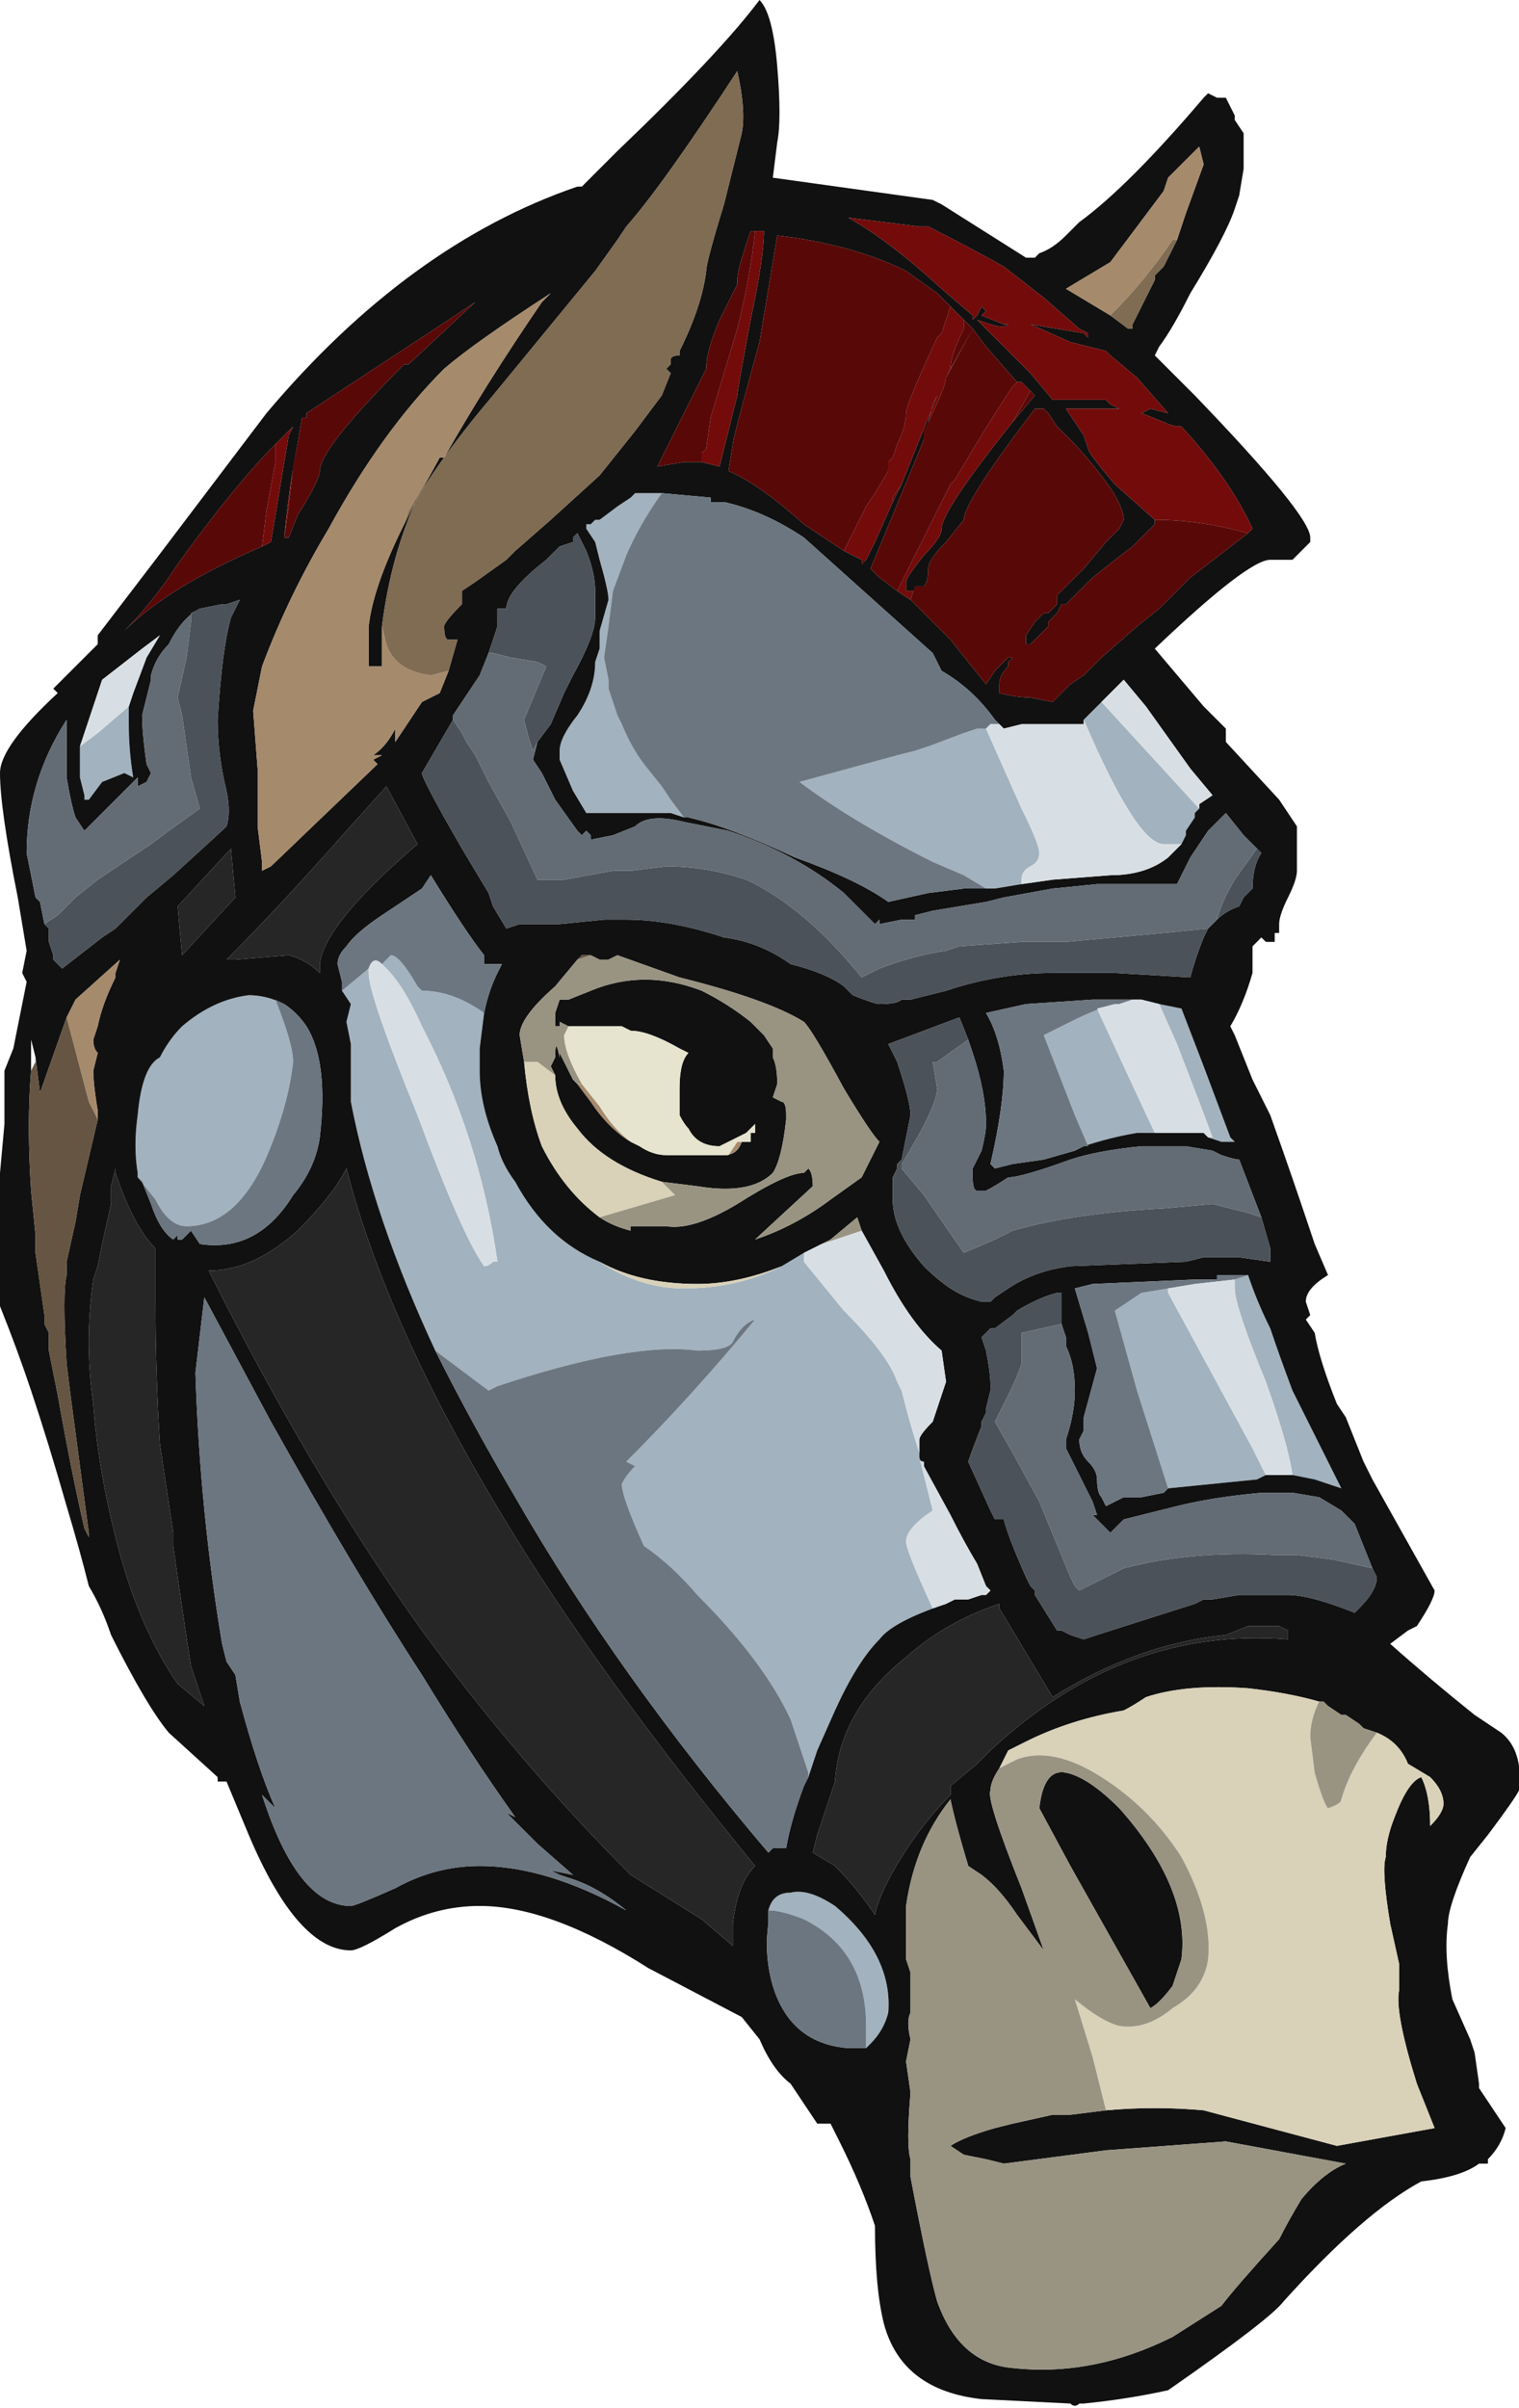 <?xml version="1.0" encoding="UTF-8" standalone="no"?>
<svg xmlns:ffdec="https://www.free-decompiler.com/flash" xmlns:xlink="http://www.w3.org/1999/xlink" ffdec:objectType="frame" height="189.7px" width="119.7px" xmlns="http://www.w3.org/2000/svg">
  <g transform="matrix(1.0, 0.0, 0.0, 1.0, 47.95, 186.55)">
    <use ffdec:characterId="211" height="27.1" transform="matrix(7.0, 0.0, 0.0, 7.0, -47.95, -186.55)" width="17.1" xlink:href="#shape0"/>
  </g>
  <defs>
    <g id="shape0" transform="matrix(1.0, 0.0, 0.0, 1.0, 6.85, 26.65)">
      <path d="M0.6 -21.1 Q0.35 -20.75 0.2 -20.4 L0.05 -20.0 0.0 -19.6 -0.05 -19.25 0.0 -19.0 0.0 -18.9 0.1 -18.6 0.15 -18.5 Q0.25 -18.25 0.4 -18.05 L0.6 -17.8 0.7 -17.65 0.85 -17.45 0.7 -17.5 -0.25 -17.5 -0.4 -17.75 -0.55 -18.1 -0.55 -18.2 Q-0.55 -18.35 -0.35 -18.6 -0.15 -18.9 -0.15 -19.2 L-0.1 -19.35 -0.1 -19.55 0.0 -19.9 Q0.0 -20.0 -0.1 -20.35 L-0.15 -20.55 -0.25 -20.7 -0.25 -20.75 -0.2 -20.75 -0.15 -20.8 -0.1 -20.8 0.1 -20.95 0.25 -21.05 0.3 -21.1 0.6 -21.1 M4.25 -16.65 L4.0 -16.8 3.65 -16.95 Q2.75 -17.4 2.15 -17.85 L3.25 -18.15 3.45 -18.2 3.6 -18.25 4.0 -18.4 4.15 -18.45 4.25 -18.45 4.65 -17.55 Q4.85 -17.15 4.85 -17.05 4.85 -16.95 4.75 -16.9 4.65 -16.85 4.65 -16.75 L4.65 -16.7 4.35 -16.65 4.25 -16.65 M6.45 -17.15 L6.25 -17.15 Q5.95 -17.15 5.35 -18.55 L5.55 -18.75 6.65 -17.55 6.6 -17.5 6.6 -17.45 6.5 -17.3 6.5 -17.25 6.45 -17.15 M6.2 -15.35 L6.45 -15.3 6.7 -14.65 7.0 -13.85 7.05 -13.8 6.9 -13.8 6.75 -13.85 6.7 -13.9 6.75 -13.85 6.8 -13.85 6.65 -14.25 6.4 -14.9 6.2 -15.35 M6.15 -13.9 L5.95 -13.9 Q5.65 -13.85 5.35 -13.75 L5.4 -13.75 5.25 -14.1 4.9 -15.0 5.2 -15.15 Q5.5 -15.3 5.7 -15.35 L5.5 -15.3 5.8 -14.65 6.15 -13.9 M7.7 -10.05 Q7.65 -10.4 7.4 -11.1 7.05 -11.95 7.05 -12.15 L7.05 -12.25 7.2 -12.3 Q7.3 -12.0 7.45 -11.7 7.55 -11.4 7.7 -11.0 L8.25 -9.9 7.95 -10.0 7.7 -10.05 M6.3 -12.15 L6.3 -12.1 7.25 -10.35 7.4 -10.05 7.3 -10.0 6.3 -9.9 5.95 -11.0 5.7 -11.9 6.0 -12.1 6.3 -12.15 M2.2 -12.55 L2.2 -12.45 2.65 -11.9 Q3.15 -11.4 3.25 -11.1 L3.3 -11.0 Q3.4 -10.6 3.5 -10.3 L3.5 -10.25 3.65 -9.65 Q3.35 -9.45 3.35 -9.3 3.35 -9.2 3.65 -8.55 L3.8 -8.6 Q3.2 -8.4 3.05 -8.2 2.8 -7.95 2.55 -7.4 L2.35 -6.95 2.25 -6.65 2.25 -6.7 2.05 -7.3 Q1.75 -7.95 1.0 -8.7 0.7 -9.05 0.4 -9.25 0.15 -9.8 0.15 -9.95 0.2 -10.05 0.3 -10.15 L0.2 -10.2 Q0.95 -10.95 1.65 -11.8 1.5 -11.75 1.4 -11.55 1.35 -11.45 1.0 -11.45 0.25 -11.55 -1.25 -11.05 L-1.35 -11.0 -1.95 -11.45 Q-2.65 -12.95 -2.9 -14.25 L-2.9 -14.9 -2.95 -15.15 -2.9 -15.35 -3.0 -15.5 -2.7 -15.75 -2.7 -15.7 Q-2.7 -15.45 -2.15 -14.1 -1.65 -12.75 -1.4 -12.4 -1.35 -12.4 -1.3 -12.45 L-1.25 -12.45 Q-1.45 -13.85 -2.1 -15.1 -2.3 -15.55 -2.5 -15.75 L-2.55 -15.8 -2.45 -15.9 Q-2.35 -15.9 -2.15 -15.55 L-2.1 -15.5 Q-1.75 -15.5 -1.4 -15.25 L-1.45 -14.85 -1.45 -14.6 Q-1.45 -14.2 -1.25 -13.75 -1.2 -13.55 -1.05 -13.35 -0.7 -12.7 -0.1 -12.45 0.35 -12.15 0.85 -12.15 1.45 -12.15 1.95 -12.4 L2.2 -12.55 M1.8 -5.15 Q1.85 -5.35 2.05 -5.35 2.25 -5.4 2.55 -5.2 3.2 -4.65 3.15 -4.0 3.1 -3.8 2.95 -3.65 L2.9 -3.6 2.9 -3.85 Q2.9 -4.7 2.2 -5.05 1.95 -5.15 1.8 -5.15 M-5.4 -18.7 L-5.4 -18.5 Q-5.4 -18.2 -5.35 -17.9 L-5.45 -17.95 -5.7 -17.85 -5.85 -17.65 -5.9 -17.65 -5.9 -17.7 -5.95 -17.9 -5.95 -18.25 -5.75 -18.4 -5.4 -18.7 M-5.3 -13.4 L-5.3 -13.45 Q-5.35 -13.75 -5.3 -14.1 -5.25 -14.65 -5.05 -14.75 -4.95 -14.95 -4.8 -15.1 -4.45 -15.4 -4.05 -15.45 -3.85 -15.45 -3.65 -15.35 L-3.75 -15.4 Q-3.55 -14.9 -3.55 -14.7 -3.6 -14.25 -3.8 -13.75 -4.15 -12.85 -4.75 -12.85 -4.95 -12.85 -5.1 -13.15 L-5.3 -13.4" fill="#a2b2bf" fill-rule="evenodd" stroke="none"/>
      <path d="M6.75 -25.6 L6.85 -25.55 6.95 -25.55 7.05 -25.35 7.05 -25.3 7.15 -25.15 7.15 -24.75 7.1 -24.45 7.05 -24.3 Q6.95 -24.0 6.55 -23.35 6.35 -22.95 6.2 -22.75 L6.15 -22.65 6.6 -22.2 Q7.9 -20.85 7.9 -20.6 L7.9 -20.55 7.7 -20.35 7.45 -20.35 Q7.2 -20.35 6.15 -19.35 L6.7 -18.7 6.95 -18.45 6.95 -18.3 7.55 -17.65 7.75 -17.35 7.75 -16.85 Q7.75 -16.75 7.65 -16.55 7.55 -16.35 7.55 -16.25 L7.55 -16.15 7.5 -16.15 7.5 -16.05 7.4 -16.05 7.35 -16.1 7.25 -16.0 7.25 -15.7 Q7.15 -15.35 7.0 -15.1 L7.05 -15.0 7.25 -14.5 7.45 -14.1 Q7.7 -13.4 7.95 -12.65 L8.1 -12.3 Q7.85 -12.15 7.85 -12.0 L7.9 -11.85 7.85 -11.8 7.95 -11.65 Q8.0 -11.35 8.2 -10.85 L8.3 -10.7 8.5 -10.2 8.6 -10.0 9.3 -8.75 Q9.3 -8.65 9.1 -8.35 L9.0 -8.3 8.8 -8.15 Q9.25 -7.75 9.75 -7.35 L10.05 -7.15 Q10.3 -6.95 10.25 -6.5 10.2 -6.4 9.9 -6.0 L9.7 -5.75 Q9.45 -5.2 9.45 -5.0 9.4 -4.65 9.5 -4.15 L9.7 -3.7 9.75 -3.55 9.8 -3.2 9.8 -3.15 10.1 -2.7 Q10.05 -2.5 9.9 -2.35 L9.9 -2.3 9.8 -2.3 Q9.6 -2.15 9.15 -2.1 8.5 -1.75 7.6 -0.75 7.45 -0.55 6.3 0.25 5.85 0.35 5.35 0.4 L5.3 0.4 Q5.25 0.45 5.2 0.4 L4.2 0.35 Q3.3 0.25 3.1 -0.5 3.0 -0.9 3.0 -1.6 2.85 -2.05 2.6 -2.55 L2.5 -2.75 2.35 -2.75 2.05 -3.2 Q1.85 -3.35 1.7 -3.7 L1.5 -3.95 0.45 -4.5 Q-0.65 -5.2 -1.45 -5.2 -1.95 -5.2 -2.4 -4.95 -2.8 -4.7 -2.9 -4.7 -3.5 -4.7 -4.05 -6.0 L-4.3 -6.6 -4.4 -6.6 -4.4 -6.65 -4.95 -7.15 Q-5.2 -7.45 -5.6 -8.25 -5.7 -8.55 -5.85 -8.8 -5.95 -9.2 -6.1 -9.7 -6.3 -10.4 -6.5 -11.0 -6.65 -11.45 -6.85 -11.95 -6.9 -12.65 -6.85 -13.45 L-6.8 -14.0 -6.8 -14.6 -6.7 -14.85 -6.55 -15.6 -6.6 -15.7 -6.55 -15.95 -6.65 -16.55 Q-6.85 -17.55 -6.85 -17.95 -6.85 -18.25 -6.2 -18.85 L-6.25 -18.9 -5.75 -19.4 -5.75 -19.5 -5.1 -20.35 -3.85 -22.0 Q-2.25 -23.9 -0.35 -24.55 L-0.3 -24.55 0.1 -24.95 Q1.25 -26.05 1.7 -26.65 1.85 -26.5 1.9 -25.9 1.95 -25.3 1.9 -25.05 L1.85 -24.65 3.65 -24.4 3.75 -24.35 4.7 -23.75 4.8 -23.75 4.85 -23.8 Q5.0 -23.85 5.15 -24.0 L5.3 -24.15 Q5.85 -24.55 6.7 -25.55 L6.75 -25.6 M6.4 -23.95 L6.5 -24.25 6.7 -24.8 6.65 -25.0 6.3 -24.65 6.25 -24.5 5.65 -23.7 5.15 -23.4 5.65 -23.1 5.85 -22.95 5.9 -22.95 5.9 -23.0 6.15 -23.5 6.15 -23.55 6.25 -23.65 6.4 -23.95 M7.2 -20.65 L7.25 -20.7 Q7.0 -21.25 6.45 -21.85 6.35 -21.85 6.25 -21.9 L6.0 -22.0 6.1 -22.05 6.3 -22.0 5.95 -22.4 5.65 -22.65 5.6 -22.7 5.2 -22.8 4.75 -23.0 5.35 -22.9 5.4 -22.85 5.4 -22.9 5.3 -22.95 4.9 -23.3 4.45 -23.65 Q4.0 -23.9 3.6 -24.1 L3.5 -24.1 2.7 -24.2 Q3.15 -23.95 3.75 -23.4 L4.1 -23.1 4.1 -23.05 4.15 -23.1 4.2 -23.2 4.25 -23.15 4.2 -23.1 4.45 -23.0 4.5 -23.0 Q4.45 -22.95 4.3 -23.0 L4.15 -23.05 4.75 -22.45 5.0 -22.15 5.6 -22.15 5.65 -22.1 5.75 -22.05 5.15 -22.05 5.35 -21.75 5.4 -21.6 Q5.4 -21.55 5.7 -21.2 L6.15 -20.8 6.15 -20.75 5.9 -20.5 Q5.7 -20.35 5.45 -20.15 L5.15 -19.85 5.1 -19.85 5.05 -19.75 4.95 -19.65 4.95 -19.6 4.75 -19.4 4.7 -19.4 Q4.7 -19.35 4.7 -19.5 L4.8 -19.65 4.9 -19.75 4.95 -19.75 5.05 -19.85 5.05 -19.95 5.35 -20.25 5.6 -20.55 5.75 -20.7 5.8 -20.8 Q5.8 -21.05 5.25 -21.65 L5.05 -21.85 4.95 -22.0 4.9 -22.05 4.8 -22.05 Q4.0 -21.0 4.0 -20.8 L3.8 -20.55 Q3.6 -20.35 3.6 -20.25 3.6 -20.1 3.55 -20.05 L3.45 -20.05 3.45 -20.0 3.35 -20.0 3.35 -20.1 Q3.35 -20.15 3.55 -20.4 3.75 -20.6 3.75 -20.7 3.75 -20.9 4.55 -21.9 L4.8 -22.2 4.75 -22.25 4.65 -22.35 4.6 -22.35 4.25 -22.75 4.1 -22.95 3.8 -22.4 3.65 -22.1 3.55 -21.7 2.95 -20.25 3.05 -20.15 3.25 -20.0 3.4 -19.9 3.85 -19.45 4.25 -18.95 4.35 -19.1 4.5 -19.25 4.55 -19.25 4.5 -19.2 4.5 -19.15 Q4.4 -19.05 4.4 -18.95 L4.4 -18.85 Q4.6 -18.8 4.75 -18.8 L5.0 -18.75 5.2 -18.95 5.35 -19.05 5.55 -19.25 5.95 -19.6 6.2 -19.8 6.55 -20.15 7.2 -20.65 M-1.8 -19.1 L-1.7 -19.45 -1.8 -19.45 Q-1.85 -19.45 -1.85 -19.6 -1.85 -19.65 -1.65 -19.85 L-1.65 -20.0 -1.5 -20.1 -1.15 -20.35 -1.05 -20.45 -0.65 -20.8 -0.1 -21.3 0.3 -21.8 0.6 -22.2 0.7 -22.45 0.65 -22.5 0.7 -22.55 0.7 -22.6 Q0.7 -22.65 0.8 -22.65 L0.8 -22.7 Q1.05 -23.2 1.1 -23.6 1.1 -23.7 1.3 -24.35 L1.5 -25.15 Q1.55 -25.4 1.45 -25.85 0.6 -24.55 0.2 -24.1 L0.1 -23.95 -0.15 -23.6 -1.3 -22.2 Q-1.85 -21.55 -2.15 -21.05 -2.45 -20.4 -2.55 -19.6 L-2.55 -19.15 -2.7 -19.15 -2.7 -19.6 Q-2.65 -20.05 -2.3 -20.75 L-2.2 -20.95 -1.9 -21.5 -1.85 -21.5 Q-1.4 -22.3 -0.75 -23.25 L-0.65 -23.35 Q-1.5 -22.8 -1.85 -22.5 -2.55 -21.8 -3.15 -20.7 -3.6 -19.95 -3.9 -19.15 L-4.0 -18.65 -3.95 -18.0 -3.95 -17.35 -3.9 -16.95 -3.9 -16.85 -3.8 -16.9 -2.6 -18.05 -2.65 -18.1 -2.55 -18.15 -2.65 -18.15 Q-2.5 -18.25 -2.4 -18.45 L-2.4 -18.3 -2.1 -18.75 -1.9 -18.85 -1.8 -19.1 M1.8 -24.4 L1.8 -24.4 M1.75 -24.05 L1.6 -24.05 1.55 -23.9 Q1.45 -23.6 1.45 -23.5 L1.45 -23.45 1.25 -23.05 Q1.1 -22.7 1.1 -22.5 L0.55 -21.4 0.85 -21.45 1.05 -21.45 1.25 -21.4 1.45 -22.2 Q1.45 -22.25 1.6 -23.05 1.75 -23.75 1.75 -24.05 M3.85 -23.2 L3.7 -23.35 3.35 -23.6 Q2.75 -23.9 1.9 -24.0 L1.7 -22.8 1.55 -22.25 Q1.4 -21.7 1.4 -21.65 L1.35 -21.35 Q1.7 -21.2 2.2 -20.75 L2.65 -20.45 2.85 -20.35 2.85 -20.3 2.9 -20.35 3.0 -20.55 3.2 -21.0 3.3 -21.2 3.7 -22.2 3.85 -22.5 4.1 -22.95 4.0 -23.05 3.85 -23.2 M4.4 -18.5 L4.35 -18.55 Q4.1 -18.9 3.75 -19.1 L3.65 -19.3 2.2 -20.6 Q1.75 -20.9 1.3 -21.0 L1.15 -21.0 1.15 -21.05 0.6 -21.1 0.3 -21.1 0.25 -21.05 0.1 -20.95 -0.1 -20.8 -0.15 -20.8 -0.2 -20.75 -0.25 -20.75 -0.25 -20.7 -0.15 -20.55 -0.1 -20.35 Q0.0 -20.0 0.0 -19.9 L-0.1 -19.55 -0.1 -19.35 -0.15 -19.2 Q-0.15 -18.9 -0.35 -18.6 -0.55 -18.35 -0.55 -18.2 L-0.55 -18.1 -0.4 -17.75 -0.25 -17.5 0.7 -17.5 0.85 -17.45 0.9 -17.45 Q1.35 -17.35 2.1 -17.0 2.8 -16.75 3.15 -16.5 L3.6 -16.6 4.0 -16.65 4.25 -16.65 4.35 -16.65 4.65 -16.7 5.0 -16.75 5.65 -16.8 Q6.05 -16.8 6.3 -17.0 L6.45 -17.15 6.5 -17.25 6.5 -17.3 6.6 -17.45 6.6 -17.5 6.65 -17.55 6.65 -17.6 6.8 -17.7 6.55 -18.0 6.05 -18.7 5.8 -19.0 5.55 -18.75 5.35 -18.55 5.35 -18.5 4.65 -18.5 4.45 -18.45 4.4 -18.5 M7.3 -17.1 L7.15 -17.25 6.95 -17.5 6.75 -17.3 6.55 -17.0 6.4 -16.7 5.5 -16.7 5.0 -16.65 4.45 -16.55 4.25 -16.5 3.65 -16.4 3.45 -16.35 3.45 -16.3 3.3 -16.3 3.05 -16.25 3.05 -16.3 3.0 -16.25 2.65 -16.6 Q2.1 -17.05 1.35 -17.3 L0.85 -17.4 Q0.45 -17.5 0.3 -17.35 L0.05 -17.25 -0.2 -17.2 -0.2 -17.25 -0.25 -17.3 -0.3 -17.25 -0.35 -17.3 -0.6 -17.65 -0.75 -17.95 -0.85 -18.1 -0.8 -18.3 -0.65 -18.5 -0.5 -18.85 -0.4 -19.05 Q-0.15 -19.5 -0.15 -19.7 L-0.15 -20.0 Q-0.15 -20.2 -0.25 -20.45 L-0.35 -20.65 -0.4 -20.6 -0.4 -20.55 -0.55 -20.5 -0.7 -20.35 Q-1.15 -20.0 -1.15 -19.8 L-1.25 -19.8 -1.25 -19.6 -1.35 -19.3 -1.45 -19.05 -1.75 -18.6 -1.75 -18.55 -2.1 -17.95 Q-2.1 -17.9 -1.85 -17.45 L-1.65 -17.1 -1.35 -16.6 -1.3 -16.45 -1.15 -16.2 -1.0 -16.25 -0.55 -16.25 -0.05 -16.3 0.2 -16.3 Q0.7 -16.3 1.3 -16.1 1.7 -16.05 2.05 -15.8 2.45 -15.7 2.65 -15.55 L2.75 -15.45 Q3.0 -15.35 3.05 -15.35 3.25 -15.35 3.3 -15.4 L3.4 -15.4 3.8 -15.5 Q4.4 -15.7 5.0 -15.7 L5.7 -15.7 6.55 -15.65 Q6.6 -15.85 6.7 -16.1 L6.75 -16.2 6.85 -16.3 Q6.95 -16.4 7.1 -16.45 L7.15 -16.55 7.25 -16.65 Q7.25 -16.9 7.35 -17.05 L7.3 -17.1 M1.5 -13.8 L1.6 -13.8 1.6 -13.9 1.65 -13.9 1.65 -14.0 1.55 -13.9 1.25 -13.75 Q1.0 -13.75 0.9 -13.95 0.85 -14.0 0.8 -14.1 0.8 -14.2 0.8 -14.35 L0.8 -14.4 Q0.8 -14.7 0.9 -14.8 L0.8 -14.85 Q0.45 -15.05 0.25 -15.05 L0.15 -15.1 -0.45 -15.1 -0.55 -15.15 -0.55 -15.1 -0.6 -15.1 -0.6 -15.25 -0.55 -15.4 -0.45 -15.4 -0.2 -15.5 Q0.4 -15.75 1.05 -15.5 1.35 -15.35 1.6 -15.15 L1.75 -15.0 1.85 -14.85 1.85 -14.75 Q1.9 -14.65 1.9 -14.45 L1.85 -14.3 1.95 -14.25 Q2.0 -14.25 2.0 -14.1 L2.0 -14.05 Q1.95 -13.6 1.85 -13.45 1.6 -13.2 1.0 -13.3 L0.6 -13.35 Q-0.05 -13.55 -0.35 -13.95 -0.6 -14.25 -0.6 -14.55 L-0.65 -14.65 -0.6 -14.75 Q-0.6 -15.0 -0.55 -14.75 L-0.55 -14.8 -0.4 -14.5 -0.35 -14.45 -0.2 -14.25 Q0.0 -13.95 0.25 -13.8 L0.35 -13.75 Q0.5 -13.65 0.65 -13.65 L1.3 -13.65 Q1.45 -13.65 1.5 -13.8 M-0.1 -12.95 Q0.05 -12.85 0.25 -12.8 L0.25 -12.85 0.65 -12.85 Q0.95 -12.8 1.45 -13.1 2.0 -13.45 2.2 -13.45 L2.25 -13.5 Q2.3 -13.45 2.3 -13.3 L1.65 -12.7 Q2.1 -12.85 2.5 -13.15 L2.85 -13.4 3.05 -13.8 Q2.95 -13.9 2.65 -14.4 2.3 -15.05 2.2 -15.15 1.8 -15.4 0.8 -15.65 L0.1 -15.9 0.0 -15.85 -0.1 -15.85 -0.2 -15.9 -0.3 -15.9 -0.35 -15.85 -0.6 -15.55 Q-1.0 -15.2 -1.0 -15.0 L-0.95 -14.7 Q-0.9 -14.15 -0.75 -13.75 -0.5 -13.25 -0.1 -12.95 M4.05 -14.95 L3.95 -15.2 3.15 -14.9 3.25 -14.7 Q3.4 -14.25 3.4 -14.1 L3.3 -13.6 3.25 -13.55 3.25 -13.5 3.2 -13.4 3.2 -13.15 Q3.2 -12.8 3.55 -12.4 3.7 -12.25 3.85 -12.15 4.0 -12.05 4.2 -12.0 L4.3 -12.0 4.35 -12.05 4.5 -12.15 Q4.8 -12.35 5.2 -12.4 L6.5 -12.45 6.7 -12.5 7.1 -12.5 7.45 -12.45 7.45 -12.6 7.35 -12.95 7.1 -13.6 Q7.05 -13.6 6.9 -13.65 L6.8 -13.7 6.5 -13.75 6.0 -13.75 Q5.5 -13.7 5.2 -13.6 4.65 -13.4 4.5 -13.4 4.35 -13.3 4.25 -13.25 L4.15 -13.25 Q4.1 -13.25 4.1 -13.4 L4.1 -13.5 4.2 -13.7 Q4.25 -13.9 4.25 -14.0 4.25 -14.35 4.1 -14.8 L4.05 -14.95 M6.0 -15.4 L5.45 -15.4 4.7 -15.35 4.25 -15.25 Q4.4 -15.0 4.45 -14.6 4.45 -14.2 4.3 -13.55 L4.35 -13.5 4.55 -13.55 4.9 -13.6 5.25 -13.7 5.35 -13.75 Q5.65 -13.85 5.95 -13.9 L6.15 -13.9 6.7 -13.9 6.75 -13.85 6.9 -13.8 7.05 -13.8 7.0 -13.85 6.7 -14.65 6.45 -15.3 6.2 -15.35 6.0 -15.4 M7.7 -10.05 L7.95 -10.0 8.25 -9.9 7.7 -11.0 Q7.55 -11.4 7.45 -11.7 7.3 -12.0 7.2 -12.3 L6.85 -12.3 6.85 -12.25 6.6 -12.25 5.45 -12.2 5.25 -12.15 5.4 -11.65 5.5 -11.25 5.35 -10.7 5.35 -10.55 5.3 -10.45 Q5.3 -10.3 5.4 -10.2 5.5 -10.1 5.5 -10.0 5.5 -9.85 5.55 -9.8 L5.6 -9.7 5.8 -9.8 6.0 -9.8 6.25 -9.85 6.3 -9.9 7.3 -10.0 7.4 -10.05 7.7 -10.05 M8.6 -9.0 L8.4 -9.5 8.25 -9.65 8.0 -9.8 7.7 -9.85 7.35 -9.85 Q6.8 -9.8 6.4 -9.7 L5.8 -9.55 5.65 -9.4 5.45 -9.6 5.5 -9.6 5.45 -9.75 5.15 -10.35 5.15 -10.45 Q5.25 -10.75 5.25 -11.0 5.25 -11.3 5.15 -11.5 L5.15 -11.6 5.1 -11.75 5.1 -12.1 5.05 -12.1 Q4.85 -12.05 4.6 -11.9 L4.55 -11.85 4.35 -11.7 4.3 -11.7 4.2 -11.6 4.25 -11.45 Q4.3 -11.2 4.3 -11.05 L4.3 -11.0 4.25 -10.8 4.25 -10.75 4.2 -10.65 4.2 -10.6 Q4.1 -10.35 4.05 -10.2 L4.3 -9.65 4.35 -9.55 4.45 -9.55 Q4.5 -9.35 4.7 -8.9 L4.75 -8.8 4.8 -8.75 4.8 -8.7 5.05 -8.3 5.1 -8.3 5.2 -8.25 5.35 -8.2 5.5 -8.25 6.6 -8.6 6.7 -8.65 6.8 -8.65 7.1 -8.7 7.65 -8.7 Q7.9 -8.7 8.4 -8.5 L8.45 -8.55 Q8.65 -8.75 8.65 -8.9 L8.6 -9.0 M8.0 -7.5 Q7.65 -7.6 7.2 -7.65 6.5 -7.7 6.05 -7.55 5.9 -7.45 5.8 -7.4 5.2 -7.3 4.7 -7.05 L4.5 -6.95 4.4 -6.75 Q4.3 -6.6 4.3 -6.5 4.25 -6.4 4.65 -5.4 L4.9 -4.7 4.6 -5.1 Q4.4 -5.4 4.2 -5.55 L4.05 -5.65 Q3.9 -6.15 3.85 -6.4 3.45 -5.9 3.35 -5.2 3.35 -5.05 3.35 -4.6 L3.4 -4.45 3.4 -4.4 3.4 -4.35 3.4 -4.0 Q3.35 -3.9 3.4 -3.7 L3.35 -3.45 3.4 -3.1 Q3.35 -2.5 3.4 -2.35 L3.4 -2.15 Q3.6 -1.1 3.7 -0.75 3.95 -0.05 4.55 0.0 5.45 0.1 6.35 -0.35 L6.9 -0.7 Q7.05 -0.9 7.55 -1.45 7.65 -1.65 7.8 -1.9 8.05 -2.2 8.3 -2.3 L6.95 -2.55 5.6 -2.45 4.45 -2.3 4.25 -2.35 4.0 -2.4 3.85 -2.5 Q4.0 -2.6 4.35 -2.7 L4.55 -2.75 5.0 -2.85 5.2 -2.85 5.6 -2.9 Q6.15 -2.95 6.7 -2.9 L8.2 -2.5 9.3 -2.7 9.1 -3.2 Q8.85 -4.0 8.9 -4.25 L8.9 -4.55 8.8 -5.0 Q8.7 -5.6 8.75 -5.75 8.75 -5.95 8.85 -6.2 9.0 -6.6 9.15 -6.65 9.25 -6.45 9.25 -6.1 9.4 -6.25 9.4 -6.35 9.4 -6.5 9.25 -6.65 L9.0 -6.8 Q8.9 -7.05 8.65 -7.15 L8.5 -7.2 8.45 -7.25 8.3 -7.35 8.25 -7.35 8.1 -7.45 8.05 -7.5 8.0 -7.5 M6.95 -8.25 Q5.95 -8.15 5.0 -7.55 L4.4 -8.55 4.4 -8.6 Q3.8 -8.4 3.35 -8.0 2.6 -7.4 2.55 -6.6 L2.35 -6.0 2.3 -5.8 2.55 -5.65 Q2.8 -5.4 3.0 -5.1 3.05 -5.35 3.3 -5.75 3.55 -6.15 3.85 -6.45 L3.85 -6.55 4.15 -6.8 4.3 -6.95 Q5.8 -8.35 7.65 -8.2 L7.65 -8.3 7.55 -8.35 7.2 -8.35 6.95 -8.25 M3.8 -8.6 L3.9 -8.65 4.05 -8.65 4.2 -8.7 4.25 -8.7 4.3 -8.75 4.25 -8.8 4.15 -9.05 Q4.0 -9.3 3.85 -9.6 L3.55 -10.15 3.55 -10.2 Q3.5 -10.2 3.5 -10.25 L3.5 -10.45 Q3.5 -10.5 3.65 -10.65 L3.8 -11.1 3.75 -11.45 Q3.4 -11.75 3.1 -12.35 L2.85 -12.8 2.8 -12.95 2.5 -12.7 2.4 -12.65 2.2 -12.55 1.95 -12.4 Q1.45 -12.2 1.0 -12.2 0.35 -12.2 -0.1 -12.45 -0.7 -12.7 -1.05 -13.35 -1.2 -13.55 -1.25 -13.75 -1.45 -14.2 -1.45 -14.6 L-1.45 -14.85 -1.4 -15.25 Q-1.35 -15.5 -1.25 -15.7 L-1.2 -15.8 -1.4 -15.8 -1.4 -15.9 Q-1.6 -16.15 -2.0 -16.8 L-2.1 -16.65 -2.55 -16.35 Q-2.85 -16.15 -2.95 -16.0 -3.05 -15.9 -3.05 -15.8 L-3.0 -15.6 -3.0 -15.5 -2.9 -15.35 -2.95 -15.15 -2.9 -14.9 -2.9 -14.25 Q-2.65 -12.95 -1.95 -11.45 -1.55 -10.65 -1.05 -9.8 0.1 -7.8 1.8 -5.8 L1.85 -5.85 2.0 -5.85 Q2.05 -6.15 2.2 -6.55 L2.25 -6.65 2.35 -6.95 2.55 -7.4 Q2.8 -7.95 3.05 -8.2 3.2 -8.4 3.8 -8.6 M4.85 -6.3 Q4.9 -6.75 5.15 -6.7 5.4 -6.65 5.75 -6.3 6.55 -5.4 6.45 -4.6 L6.35 -4.3 Q6.2 -4.1 6.1 -4.05 L5.2 -5.65 4.85 -6.3 M2.9 -3.6 L2.95 -3.65 Q3.1 -3.8 3.15 -4.0 3.2 -4.65 2.55 -5.2 2.25 -5.4 2.05 -5.35 1.85 -5.35 1.8 -5.15 L1.8 -5.0 Q1.75 -4.65 1.85 -4.3 2.05 -3.65 2.7 -3.6 L2.9 -3.6 M1.4 -4.75 L1.4 -5.0 Q1.45 -5.45 1.65 -5.65 -0.15 -7.85 -1.2 -9.6 -2.5 -11.75 -2.95 -13.5 -3.1 -13.2 -3.5 -12.8 -4.0 -12.35 -4.5 -12.35 -3.35 -10.05 -2.1 -8.3 -1.0 -6.8 0.25 -5.55 L1.05 -5.05 1.4 -4.75 M-3.65 -20.6 L-3.6 -20.6 -3.5 -20.85 Q-3.25 -21.25 -3.25 -21.35 -3.25 -21.6 -2.3 -22.55 L-2.25 -22.55 -1.5 -23.25 -1.8 -23.05 -3.4 -22.0 -3.4 -21.95 -3.45 -21.95 -3.5 -21.65 Q-3.6 -21.15 -3.65 -20.6 M-3.9 -20.5 L-3.8 -20.55 -3.6 -21.75 -3.55 -21.85 -3.75 -21.65 Q-4.2 -21.2 -4.85 -20.3 L-4.95 -20.15 Q-5.2 -19.8 -5.45 -19.55 -4.95 -20.05 -3.9 -20.5 M-5.95 -18.25 L-5.95 -17.9 -5.9 -17.7 -5.9 -17.65 -5.85 -17.65 -5.7 -17.85 -5.45 -17.95 -5.35 -17.9 Q-5.4 -18.2 -5.4 -18.5 L-5.4 -18.7 -5.35 -18.85 -5.2 -19.25 -5.05 -19.5 -5.25 -19.35 -5.7 -19.0 -5.95 -18.25 M-4.6 -19.8 Q-4.8 -19.7 -4.95 -19.4 -5.1 -19.25 -5.15 -19.05 L-5.15 -19.0 -5.25 -18.6 Q-5.25 -18.4 -5.2 -18.05 L-5.15 -17.95 -5.2 -17.85 -5.3 -17.8 -5.3 -17.9 -5.9 -17.3 -6.0 -17.45 Q-6.05 -17.6 -6.1 -17.9 L-6.1 -18.55 Q-6.55 -17.85 -6.55 -17.05 L-6.45 -16.55 -6.4 -16.5 -6.35 -16.25 -6.3 -16.2 -6.3 -16.05 -6.25 -15.9 -6.25 -15.85 -6.15 -15.75 -5.7 -16.1 -5.55 -16.2 -5.2 -16.55 -4.9 -16.8 Q-4.35 -17.3 -4.3 -17.35 -4.25 -17.5 -4.3 -17.75 -4.4 -18.15 -4.4 -18.55 -4.35 -19.35 -4.25 -19.7 L-4.15 -19.9 -4.3 -19.85 -4.35 -19.85 -4.6 -19.8 M-5.75 -14.05 L-5.75 -14.15 Q-5.8 -14.45 -5.8 -14.6 L-5.75 -14.8 Q-5.8 -14.85 -5.8 -14.95 L-5.75 -15.1 Q-5.7 -15.35 -5.55 -15.65 L-5.55 -15.7 -5.5 -15.85 -6.0 -15.4 -6.1 -15.2 -6.4 -14.35 -6.45 -14.75 -6.5 -14.95 -6.5 -14.6 Q-6.55 -14.0 -6.5 -13.25 L-6.45 -12.75 -6.45 -12.55 -6.35 -11.85 -6.35 -11.75 -6.3 -11.65 -6.3 -11.45 -6.2 -10.95 Q-6.05 -10.1 -5.9 -9.45 L-5.85 -9.35 -5.85 -9.4 -6.05 -10.9 -6.1 -11.3 Q-6.15 -12.1 -6.1 -12.3 L-6.1 -12.45 -6.0 -12.9 -5.95 -13.2 -5.75 -14.05 M-5.85 -9.35 L-5.85 -9.35 M-4.25 -17.1 L-4.85 -16.45 -4.8 -15.9 -4.2 -16.55 -4.25 -17.1 M-3.65 -15.35 Q-3.85 -15.45 -4.05 -15.45 -4.45 -15.4 -4.8 -15.1 -4.95 -14.95 -5.05 -14.75 -5.25 -14.65 -5.3 -14.1 -5.35 -13.75 -5.3 -13.45 L-5.3 -13.4 -5.25 -13.35 -5.15 -13.1 Q-5.05 -12.8 -4.9 -12.7 L-4.85 -12.75 -4.85 -12.7 -4.8 -12.7 -4.7 -12.8 -4.6 -12.65 Q-3.95 -12.55 -3.55 -13.2 -3.3 -13.5 -3.25 -13.85 -3.15 -14.7 -3.4 -15.1 -3.5 -15.25 -3.65 -15.35 M-3.25 -15.8 Q-3.2 -16.25 -2.15 -17.15 L-2.5 -17.8 -2.95 -17.3 Q-3.7 -16.45 -4.3 -15.85 L-4.2 -15.85 -3.6 -15.9 Q-3.4 -15.85 -3.25 -15.7 L-3.25 -15.8 M-5.55 -13.5 L-5.6 -13.3 -5.6 -13.1 -5.7 -12.65 -5.75 -12.4 -5.8 -12.25 Q-5.9 -11.55 -5.8 -10.85 -5.75 -10.15 -5.55 -9.35 -5.3 -8.35 -4.85 -7.7 L-4.55 -7.45 -4.7 -7.9 Q-4.75 -8.2 -4.9 -9.25 L-4.9 -9.4 -5.05 -10.4 Q-5.1 -11.2 -5.1 -12.0 L-5.1 -12.6 Q-5.35 -12.85 -5.55 -13.45 L-5.55 -13.5 M-4.65 -11.2 Q-4.6 -9.65 -4.35 -8.15 L-4.3 -7.95 -4.2 -7.8 -4.15 -7.5 Q-3.95 -6.75 -3.75 -6.3 L-3.9 -6.45 Q-3.5 -5.2 -2.9 -5.2 -2.85 -5.2 -2.4 -5.4 -1.95 -5.65 -1.45 -5.65 -0.7 -5.65 0.2 -5.15 -0.1 -5.4 -0.4 -5.5 L-0.55 -5.55 -0.65 -5.6 -0.4 -5.55 -0.8 -5.9 -1.15 -6.25 -1.05 -6.2 Q-1.55 -6.9 -2.1 -7.8 -2.85 -8.95 -3.8 -10.65 L-4.55 -12.05 -4.65 -11.2" fill="#111111" fill-rule="evenodd" stroke="none"/>
      <path d="M4.4 -18.5 L4.3 -18.5 4.25 -18.45 4.15 -18.45 4.0 -18.4 3.6 -18.25 3.45 -18.2 3.25 -18.15 2.15 -17.85 Q2.75 -17.4 3.65 -16.95 L4.0 -16.8 4.25 -16.65 4.0 -16.65 3.6 -16.6 3.15 -16.5 Q2.8 -16.75 2.1 -17.0 1.35 -17.35 0.9 -17.45 L0.85 -17.45 0.7 -17.65 0.6 -17.8 0.4 -18.05 Q0.25 -18.25 0.15 -18.5 L0.1 -18.6 0.0 -18.9 0.0 -19.0 -0.05 -19.25 0.0 -19.6 0.05 -20.0 0.2 -20.4 Q0.35 -20.75 0.6 -21.1 L1.15 -21.05 1.15 -21.0 1.3 -21.0 Q1.75 -20.9 2.2 -20.6 L3.65 -19.3 3.75 -19.1 Q4.1 -18.9 4.35 -18.55 L4.4 -18.5 M5.35 -13.75 L5.25 -13.7 4.9 -13.6 4.55 -13.55 4.35 -13.5 4.3 -13.55 Q4.45 -14.2 4.45 -14.6 4.4 -15.0 4.25 -15.25 L4.7 -15.35 5.45 -15.4 6.0 -15.4 5.9 -15.4 5.75 -15.35 5.7 -15.35 Q5.5 -15.3 5.2 -15.15 L4.9 -15.0 5.25 -14.1 5.4 -13.75 5.35 -13.75 M7.2 -12.3 L7.05 -12.25 6.6 -12.2 6.3 -12.15 6.0 -12.1 5.7 -11.9 5.95 -11.0 6.3 -9.9 6.25 -9.85 6.0 -9.8 5.8 -9.8 5.6 -9.7 5.55 -9.8 Q5.5 -9.85 5.5 -10.0 5.5 -10.1 5.4 -10.2 5.3 -10.3 5.3 -10.45 L5.35 -10.55 5.35 -10.7 5.5 -11.25 5.4 -11.65 5.25 -12.15 5.45 -12.2 6.6 -12.25 6.85 -12.25 6.85 -12.3 7.2 -12.3 M-1.4 -15.25 Q-1.75 -15.5 -2.1 -15.5 L-2.15 -15.55 Q-2.35 -15.9 -2.45 -15.9 L-2.55 -15.8 Q-2.65 -15.9 -2.7 -15.75 L-3.0 -15.5 -3.0 -15.6 -3.05 -15.8 Q-3.05 -15.9 -2.95 -16.0 -2.85 -16.15 -2.55 -16.35 L-2.1 -16.65 -2.0 -16.8 Q-1.6 -16.15 -1.4 -15.9 L-1.4 -15.8 -1.2 -15.8 -1.25 -15.7 Q-1.35 -15.5 -1.4 -15.25 M-1.95 -11.45 L-1.35 -11.0 -1.25 -11.05 Q0.25 -11.55 1.0 -11.45 1.35 -11.45 1.4 -11.55 1.5 -11.75 1.65 -11.8 0.95 -10.95 0.2 -10.2 L0.3 -10.15 Q0.2 -10.05 0.15 -9.95 0.15 -9.8 0.4 -9.25 0.7 -9.05 1.0 -8.7 1.75 -7.95 2.05 -7.3 L2.25 -6.7 2.25 -6.65 2.2 -6.55 Q2.05 -6.15 2.0 -5.85 L1.85 -5.85 1.8 -5.8 Q0.1 -7.8 -1.05 -9.8 -1.55 -10.65 -1.95 -11.45 M2.9 -3.6 L2.7 -3.6 Q2.05 -3.65 1.85 -4.3 1.75 -4.65 1.8 -5.0 L1.8 -5.15 Q1.95 -5.15 2.2 -5.05 2.9 -4.7 2.9 -3.85 L2.9 -3.6 M-5.3 -13.4 L-5.1 -13.15 Q-4.95 -12.85 -4.75 -12.85 -4.15 -12.85 -3.8 -13.75 -3.6 -14.25 -3.55 -14.7 -3.55 -14.9 -3.75 -15.4 L-3.65 -15.35 Q-3.5 -15.25 -3.4 -15.1 -3.15 -14.7 -3.25 -13.85 -3.3 -13.5 -3.55 -13.2 -3.95 -12.55 -4.6 -12.65 L-4.7 -12.8 -4.8 -12.7 -4.85 -12.7 -4.85 -12.75 -4.9 -12.7 Q-5.05 -12.8 -5.15 -13.1 L-5.25 -13.35 -5.3 -13.4 M-4.65 -11.2 L-4.55 -12.05 -3.8 -10.65 Q-2.85 -8.95 -2.1 -7.8 -1.55 -6.9 -1.05 -6.2 L-1.15 -6.25 -0.8 -5.9 -0.4 -5.55 -0.65 -5.6 -0.55 -5.55 -0.4 -5.5 Q-0.1 -5.4 0.2 -5.15 -0.7 -5.65 -1.45 -5.65 -1.95 -5.65 -2.4 -5.4 -2.85 -5.2 -2.9 -5.2 -3.5 -5.2 -3.9 -6.45 L-3.75 -6.3 Q-3.95 -6.75 -4.15 -7.5 L-4.2 -7.8 -4.3 -7.95 -4.35 -8.15 Q-4.6 -9.65 -4.65 -11.2" fill="#6c7680" fill-rule="evenodd" stroke="none"/>
      <path d="M-0.8 -18.3 L-0.85 -18.2 -0.9 -18.35 -0.95 -18.55 -0.7 -19.15 -0.8 -19.2 -1.1 -19.25 -1.3 -19.3 -1.35 -19.3 -1.25 -19.6 -1.25 -19.8 -1.15 -19.8 Q-1.15 -20.0 -0.7 -20.35 L-0.55 -20.5 -0.4 -20.55 -0.4 -20.6 -0.35 -20.65 -0.25 -20.45 Q-0.15 -20.2 -0.15 -20.0 L-0.15 -19.7 Q-0.15 -19.5 -0.4 -19.05 L-0.5 -18.85 -0.65 -18.5 -0.8 -18.3 M-1.75 -18.6 L-1.75 -18.55 -1.65 -18.4 -1.6 -18.3 -1.5 -18.15 -1.35 -17.85 -1.1 -17.4 -0.8 -16.75 -0.5 -16.75 0.05 -16.85 0.25 -16.85 0.65 -16.9 Q1.1 -16.9 1.55 -16.75 2.2 -16.45 2.85 -15.65 L3.05 -15.75 Q3.45 -15.9 3.8 -15.95 L3.95 -16.0 4.65 -16.05 5.15 -16.05 6.25 -16.15 6.75 -16.2 6.7 -16.1 Q6.6 -15.85 6.55 -15.65 L5.7 -15.7 5.0 -15.7 Q4.4 -15.7 3.8 -15.5 L3.4 -15.4 3.3 -15.4 Q3.25 -15.35 3.05 -15.35 3.0 -15.35 2.75 -15.45 L2.65 -15.55 Q2.45 -15.7 2.05 -15.8 1.7 -16.05 1.3 -16.1 0.7 -16.3 0.2 -16.3 L-0.05 -16.3 -0.55 -16.25 -1.0 -16.25 -1.15 -16.2 -1.3 -16.45 -1.35 -16.6 -1.65 -17.1 -1.85 -17.45 Q-2.1 -17.9 -2.1 -17.95 L-1.75 -18.55 -1.75 -18.6 M6.85 -16.3 Q6.9 -16.5 7.05 -16.75 L7.3 -17.1 7.35 -17.05 Q7.25 -16.9 7.25 -16.65 L7.15 -16.55 7.1 -16.45 Q6.95 -16.4 6.85 -16.3 M7.35 -12.95 L7.45 -12.6 7.45 -12.45 7.1 -12.5 6.7 -12.5 6.5 -12.45 5.2 -12.4 Q4.8 -12.35 4.5 -12.15 L4.35 -12.05 4.3 -12.0 4.2 -12.0 Q4.0 -12.05 3.85 -12.15 3.7 -12.25 3.55 -12.4 3.2 -12.8 3.2 -13.15 L3.2 -13.4 3.25 -13.5 3.25 -13.55 3.3 -13.6 3.4 -14.1 Q3.4 -14.25 3.25 -14.7 L3.15 -14.9 3.95 -15.2 4.05 -14.95 3.7 -14.7 3.65 -14.7 3.7 -14.4 Q3.7 -14.2 3.3 -13.55 L3.3 -13.5 3.55 -13.2 4.0 -12.55 4.35 -12.7 4.55 -12.8 Q5.25 -13.0 6.25 -13.05 L6.8 -13.1 7.2 -13.0 7.35 -12.95 M5.1 -11.75 L4.65 -11.65 4.65 -11.3 Q4.6 -11.15 4.5 -10.95 L4.35 -10.65 4.55 -10.3 4.85 -9.75 5.2 -8.9 5.25 -8.8 5.3 -8.75 5.8 -9.0 Q6.55 -9.2 7.5 -9.15 L7.75 -9.15 8.15 -9.1 8.6 -9.0 8.65 -8.9 Q8.65 -8.75 8.45 -8.55 L8.4 -8.5 Q7.9 -8.7 7.65 -8.7 L7.1 -8.7 6.8 -8.65 6.7 -8.65 6.6 -8.6 5.5 -8.25 5.35 -8.2 5.2 -8.25 5.1 -8.3 5.05 -8.3 4.8 -8.7 4.8 -8.75 4.75 -8.8 4.7 -8.9 Q4.5 -9.35 4.45 -9.55 L4.35 -9.55 4.3 -9.65 4.05 -10.2 Q4.1 -10.35 4.2 -10.6 L4.2 -10.65 4.25 -10.75 4.25 -10.8 4.3 -11.0 4.3 -11.05 Q4.3 -11.2 4.25 -11.45 L4.2 -11.6 4.3 -11.7 4.35 -11.7 4.55 -11.85 4.6 -11.9 Q4.85 -12.05 5.05 -12.1 L5.1 -12.1 5.1 -11.75 M-6.35 -16.25 L-6.2 -16.35 -6.0 -16.55 -5.75 -16.75 -5.15 -17.15 -4.95 -17.3 -4.6 -17.55 -4.7 -17.9 -4.8 -18.6 -4.85 -18.8 -4.75 -19.25 -4.7 -19.65 -4.7 -19.75 -4.6 -19.8 -4.35 -19.85 -4.3 -19.85 -4.15 -19.9 -4.25 -19.7 Q-4.35 -19.35 -4.4 -18.55 -4.4 -18.15 -4.3 -17.75 -4.25 -17.5 -4.3 -17.35 -4.35 -17.3 -4.9 -16.8 L-5.2 -16.55 -5.55 -16.2 -5.7 -16.1 -6.15 -15.75 -6.25 -15.85 -6.25 -15.9 -6.3 -16.05 -6.3 -16.2 -6.35 -16.25" fill="#4b5259" fill-rule="evenodd" stroke="none"/>
      <path d="M5.65 -23.1 L5.15 -23.4 5.65 -23.7 6.25 -24.5 6.3 -24.65 6.65 -25.0 6.7 -24.8 6.5 -24.25 6.4 -23.95 6.35 -23.95 Q6.05 -23.5 5.65 -23.1 M-2.55 -19.6 L-2.5 -19.4 Q-2.4 -19.1 -2.0 -19.05 L-1.8 -19.1 -1.9 -18.85 -2.1 -18.75 -2.4 -18.3 -2.4 -18.45 Q-2.5 -18.25 -2.65 -18.15 L-2.55 -18.15 -2.65 -18.1 -2.6 -18.05 -3.8 -16.9 -3.9 -16.85 -3.9 -16.95 -3.95 -17.35 -3.95 -18.0 -4.0 -18.65 -3.9 -19.15 Q-3.6 -19.95 -3.15 -20.7 -2.55 -21.8 -1.85 -22.5 -1.5 -22.8 -0.65 -23.35 L-0.75 -23.25 Q-1.4 -22.3 -1.85 -21.5 L-1.9 -21.5 -2.25 -20.9 -2.3 -20.75 Q-2.65 -20.05 -2.7 -19.6 L-2.7 -19.15 -2.55 -19.15 -2.55 -19.6 M1.5 -13.8 Q1.45 -13.65 1.3 -13.65 L1.35 -13.65 1.45 -13.8 1.5 -13.8 M0.25 -13.8 Q0.0 -13.95 -0.2 -14.25 L-0.35 -14.45 -0.3 -14.45 -0.1 -14.2 Q0.05 -13.95 0.25 -13.8 M-6.1 -15.2 L-6.0 -15.4 -5.5 -15.85 -5.55 -15.7 -5.55 -15.65 Q-5.7 -15.35 -5.75 -15.1 L-5.8 -14.95 Q-5.8 -14.85 -5.75 -14.8 L-5.8 -14.6 Q-5.8 -14.45 -5.75 -14.15 L-5.75 -14.05 -5.85 -14.25 -6.1 -15.2" fill="#a68a6c" fill-rule="evenodd" stroke="none"/>
      <path d="M5.65 -23.1 Q6.05 -23.5 6.35 -23.95 L6.4 -23.95 6.25 -23.65 6.15 -23.55 6.15 -23.5 5.9 -23.0 5.9 -22.95 5.85 -22.95 5.65 -23.1 M-2.55 -19.6 Q-2.45 -20.4 -2.15 -21.05 -1.85 -21.55 -1.3 -22.2 L-0.15 -23.6 0.1 -23.95 0.2 -24.1 Q0.6 -24.55 1.45 -25.85 1.55 -25.4 1.5 -25.15 L1.3 -24.35 Q1.1 -23.7 1.1 -23.6 1.05 -23.2 0.8 -22.7 L0.8 -22.65 Q0.7 -22.65 0.7 -22.6 L0.7 -22.55 0.65 -22.5 0.7 -22.45 0.6 -22.2 0.3 -21.8 -0.1 -21.3 -0.65 -20.8 -1.05 -20.45 -1.15 -20.35 -1.5 -20.1 -1.65 -20.0 -1.65 -19.85 Q-1.85 -19.65 -1.85 -19.6 -1.85 -19.45 -1.8 -19.45 L-1.7 -19.45 -1.8 -19.1 -2.0 -19.05 Q-2.4 -19.1 -2.5 -19.4 L-2.55 -19.6 M-1.9 -21.5 L-2.2 -20.95 -2.3 -20.75 -2.25 -20.9 -1.9 -21.5 M3.4 -4.35 L3.4 -4.4 3.4 -4.35" fill="#806b53" fill-rule="evenodd" stroke="none"/>
      <path d="M6.95 -8.25 L7.2 -8.35 7.55 -8.35 7.65 -8.3 7.65 -8.2 Q5.8 -8.35 4.3 -6.95 L4.15 -6.8 3.85 -6.55 3.85 -6.45 Q3.55 -6.15 3.3 -5.75 3.05 -5.35 3.0 -5.1 2.8 -5.4 2.55 -5.65 L2.3 -5.8 2.35 -6.0 2.55 -6.6 Q2.6 -7.4 3.35 -8.0 3.8 -8.4 4.4 -8.6 L4.4 -8.55 5.0 -7.55 Q5.95 -8.15 6.95 -8.25 M1.4 -4.75 L1.05 -5.05 0.25 -5.55 Q-1.0 -6.8 -2.1 -8.3 -3.35 -10.05 -4.5 -12.35 -4.0 -12.35 -3.5 -12.8 -3.1 -13.2 -2.95 -13.5 -2.5 -11.75 -1.2 -9.6 -0.15 -7.85 1.65 -5.65 1.45 -5.45 1.4 -5.0 L1.4 -4.75 M-4.25 -17.1 L-4.2 -16.55 -4.8 -15.9 -4.85 -16.45 -4.25 -17.1 M-3.25 -15.8 L-3.25 -15.7 Q-3.4 -15.85 -3.6 -15.9 L-4.2 -15.85 -4.3 -15.85 Q-3.7 -16.45 -2.95 -17.3 L-2.5 -17.8 -2.15 -17.15 Q-3.2 -16.25 -3.25 -15.8 M-5.55 -13.5 L-5.55 -13.45 Q-5.35 -12.85 -5.1 -12.6 L-5.1 -12.0 Q-5.1 -11.2 -5.05 -10.4 L-4.9 -9.4 -4.9 -9.25 Q-4.75 -8.2 -4.7 -7.9 L-4.55 -7.45 -4.85 -7.7 Q-5.3 -8.35 -5.55 -9.35 -5.75 -10.15 -5.8 -10.85 -5.9 -11.55 -5.8 -12.25 L-5.75 -12.4 -5.7 -12.65 -5.6 -13.1 -5.6 -13.3 -5.55 -13.5" fill="#262626" fill-rule="evenodd" stroke="none"/>
      <path d="M-0.35 -14.45 L-0.4 -14.5 -0.35 -14.45 -0.3 -14.45 -0.35 -14.45 M-0.2 -15.9 L-0.35 -15.85 -0.3 -15.9 -0.2 -15.9 M-6.1 -15.2 L-5.85 -14.25 -5.75 -14.05 -5.95 -13.2 -6.0 -12.9 -6.1 -12.45 -6.1 -12.3 Q-6.15 -12.1 -6.1 -11.3 L-6.05 -10.9 -5.85 -9.4 -5.85 -9.35 -5.9 -9.45 Q-6.05 -10.1 -6.2 -10.95 L-6.3 -11.45 -6.3 -11.65 -6.35 -11.75 -6.35 -11.85 -6.45 -12.55 -6.45 -12.75 -6.5 -13.25 Q-6.55 -14.0 -6.5 -14.6 L-6.45 -14.7 -6.45 -14.75 -6.4 -14.35 -6.1 -15.2" fill="#665542" fill-rule="evenodd" stroke="none"/>
      <path d="M-0.45 -15.1 L0.15 -15.1 0.25 -15.05 Q0.45 -15.05 0.8 -14.85 L0.9 -14.8 Q0.8 -14.7 0.8 -14.4 L0.8 -14.35 Q0.8 -14.2 0.8 -14.1 0.85 -14.0 0.9 -13.95 1.0 -13.75 1.25 -13.75 L1.55 -13.9 1.65 -14.0 1.65 -13.9 1.6 -13.9 1.6 -13.8 1.5 -13.8 1.45 -13.8 1.35 -13.65 1.3 -13.65 0.65 -13.65 Q0.5 -13.65 0.35 -13.75 L0.25 -13.8 Q0.05 -13.95 -0.1 -14.2 L-0.3 -14.45 Q-0.5 -14.8 -0.5 -15.0 L-0.45 -15.1" fill="#e6e3ce" fill-rule="evenodd" stroke="none"/>
      <path d="M-0.8 -18.3 L-0.85 -18.1 -0.75 -17.95 -0.6 -17.65 -0.35 -17.3 -0.3 -17.25 -0.25 -17.3 -0.2 -17.25 -0.2 -17.2 0.05 -17.25 0.3 -17.35 Q0.45 -17.5 0.85 -17.4 L1.35 -17.3 Q2.1 -17.05 2.65 -16.6 L3.0 -16.25 3.05 -16.3 3.05 -16.25 3.3 -16.3 3.45 -16.3 3.45 -16.35 3.65 -16.4 4.25 -16.5 4.45 -16.55 5.0 -16.65 5.5 -16.7 6.4 -16.7 6.55 -17.0 6.75 -17.3 6.95 -17.5 7.15 -17.25 7.3 -17.1 7.05 -16.75 Q6.9 -16.5 6.85 -16.3 L6.75 -16.2 6.25 -16.15 5.15 -16.05 4.65 -16.05 3.95 -16.0 3.8 -15.95 Q3.45 -15.9 3.05 -15.75 L2.85 -15.65 Q2.2 -16.45 1.55 -16.75 1.1 -16.9 0.65 -16.9 L0.25 -16.85 0.05 -16.85 -0.5 -16.75 -0.8 -16.75 -1.1 -17.4 -1.35 -17.85 -1.5 -18.15 -1.6 -18.3 -1.65 -18.4 -1.75 -18.55 -1.75 -18.6 -1.45 -19.05 -1.35 -19.3 -1.3 -19.3 -1.1 -19.25 -0.8 -19.2 -0.7 -19.15 -0.95 -18.55 -0.9 -18.35 -0.85 -18.2 -0.8 -18.3 M4.05 -14.95 L4.1 -14.8 Q4.25 -14.35 4.25 -14.0 4.25 -13.9 4.2 -13.7 L4.1 -13.5 4.1 -13.4 Q4.1 -13.25 4.15 -13.25 L4.25 -13.25 Q4.35 -13.3 4.5 -13.4 4.65 -13.4 5.2 -13.6 5.5 -13.7 6.0 -13.75 L6.5 -13.75 6.8 -13.7 6.9 -13.65 Q7.05 -13.6 7.1 -13.6 L7.35 -12.95 7.2 -13.0 6.8 -13.1 6.25 -13.05 Q5.25 -13.0 4.55 -12.8 L4.35 -12.7 4.0 -12.55 3.55 -13.2 3.3 -13.5 3.3 -13.55 Q3.7 -14.2 3.7 -14.4 L3.65 -14.7 3.7 -14.7 4.05 -14.95 M5.1 -11.75 L5.15 -11.6 5.15 -11.5 Q5.25 -11.3 5.25 -11.0 5.25 -10.75 5.15 -10.45 L5.15 -10.35 5.45 -9.75 5.5 -9.6 5.45 -9.6 5.65 -9.4 5.8 -9.55 6.4 -9.7 Q6.8 -9.8 7.35 -9.85 L7.7 -9.85 8.0 -9.8 8.25 -9.65 8.4 -9.5 8.6 -9.0 8.15 -9.1 7.75 -9.15 7.5 -9.15 Q6.55 -9.2 5.8 -9.0 L5.3 -8.75 5.25 -8.8 5.2 -8.9 4.85 -9.75 4.55 -10.3 4.35 -10.65 4.5 -10.95 Q4.6 -11.15 4.65 -11.3 L4.65 -11.65 5.1 -11.75 M-6.35 -16.25 L-6.4 -16.5 -6.45 -16.55 -6.55 -17.05 Q-6.55 -17.85 -6.1 -18.55 L-6.1 -17.9 Q-6.05 -17.6 -6.0 -17.45 L-5.9 -17.3 -5.3 -17.9 -5.3 -17.8 -5.2 -17.85 -5.15 -17.95 -5.2 -18.05 Q-5.25 -18.4 -5.25 -18.6 L-5.15 -19.0 -5.15 -19.05 Q-5.1 -19.25 -4.95 -19.4 -4.8 -19.7 -4.6 -19.8 L-4.7 -19.75 -4.7 -19.65 -4.75 -19.25 -4.85 -18.8 -4.8 -18.6 -4.7 -17.9 -4.6 -17.55 -4.95 -17.3 -5.15 -17.15 -5.75 -16.75 -6.0 -16.55 -6.2 -16.35 -6.35 -16.25" fill="#636c75" fill-rule="evenodd" stroke="none"/>
      <path d="M6.15 -20.8 L5.7 -21.2 Q5.4 -21.55 5.4 -21.6 L5.35 -21.75 5.15 -22.05 5.75 -22.05 5.65 -22.1 5.6 -22.15 5.0 -22.15 4.75 -22.45 4.15 -23.05 4.3 -23.0 Q4.45 -22.95 4.5 -23.0 L4.45 -23.0 4.2 -23.1 4.25 -23.15 4.2 -23.2 4.15 -23.1 4.1 -23.05 4.1 -23.1 3.75 -23.4 Q3.15 -23.95 2.7 -24.2 L3.5 -24.1 3.6 -24.1 Q4.0 -23.9 4.45 -23.65 L4.9 -23.3 5.3 -22.95 5.4 -22.9 5.4 -22.85 5.35 -22.9 4.75 -23.0 5.2 -22.8 5.6 -22.7 5.65 -22.65 5.95 -22.4 6.3 -22.0 6.1 -22.05 6.0 -22.0 6.25 -21.9 Q6.35 -21.85 6.45 -21.85 7.0 -21.25 7.25 -20.7 L7.2 -20.65 Q6.65 -20.8 6.15 -20.8 M3.4 -19.9 L3.25 -20.0 3.85 -21.2 3.9 -21.25 Q4.25 -21.85 4.55 -22.3 L4.6 -22.35 4.65 -22.35 4.75 -22.25 4.55 -21.9 Q3.75 -20.9 3.75 -20.7 3.75 -20.6 3.55 -20.4 3.35 -20.15 3.35 -20.1 L3.35 -20.0 3.45 -20.0 3.45 -20.05 3.4 -19.9 M3.55 -21.7 L3.65 -22.1 3.8 -22.4 Q3.8 -22.3 3.55 -21.8 L3.55 -21.7 M1.05 -21.45 L1.05 -21.55 1.1 -21.6 1.15 -21.95 1.45 -22.95 Q1.6 -23.55 1.65 -24.05 L1.75 -24.05 Q1.75 -23.75 1.6 -23.05 1.45 -22.25 1.45 -22.2 L1.25 -21.4 1.05 -21.45 M2.65 -20.45 L2.9 -20.95 3.0 -21.1 3.15 -21.35 3.15 -21.45 3.2 -21.5 3.25 -21.65 Q3.35 -21.85 3.35 -22.0 3.35 -22.1 3.7 -22.85 L3.75 -22.9 3.85 -23.2 4.0 -23.05 4.0 -22.95 Q3.85 -22.65 3.85 -22.5 L3.7 -22.2 3.3 -21.2 3.2 -21.05 3.2 -21.0 3.0 -20.55 2.9 -20.35 2.85 -20.35 2.65 -20.45 M-3.5 -21.65 L-3.55 -21.4 -3.6 -20.95 -3.65 -20.6 Q-3.6 -21.15 -3.5 -21.65 M-3.75 -21.65 L-3.55 -21.85 -3.6 -21.75 -3.8 -20.55 -3.9 -20.5 -3.85 -20.9 -3.75 -21.45 -3.75 -21.65" fill="#730b0b" fill-rule="evenodd" stroke="none"/>
      <path d="M6.15 -20.8 Q6.65 -20.8 7.2 -20.65 L6.55 -20.15 6.2 -19.8 5.95 -19.6 5.55 -19.25 5.35 -19.05 5.2 -18.95 5.0 -18.75 4.75 -18.8 Q4.6 -18.8 4.4 -18.85 L4.4 -18.95 Q4.4 -19.05 4.5 -19.15 L4.5 -19.2 4.55 -19.25 4.5 -19.25 4.35 -19.1 4.25 -18.95 3.85 -19.45 3.4 -19.9 3.45 -20.05 3.55 -20.05 Q3.6 -20.1 3.6 -20.25 3.6 -20.35 3.8 -20.55 L4.0 -20.8 Q4.0 -21.0 4.8 -22.05 L4.9 -22.05 4.95 -22.0 5.05 -21.85 5.25 -21.65 Q5.8 -21.05 5.8 -20.8 L5.75 -20.7 5.6 -20.55 5.35 -20.25 5.05 -19.95 5.05 -19.85 4.95 -19.75 4.9 -19.75 4.8 -19.65 4.7 -19.5 Q4.7 -19.35 4.7 -19.4 L4.75 -19.4 4.95 -19.6 4.95 -19.65 5.05 -19.75 5.1 -19.85 5.15 -19.85 5.45 -20.15 Q5.7 -20.35 5.9 -20.5 L6.15 -20.75 6.15 -20.8 M3.25 -20.0 L3.05 -20.15 2.95 -20.25 3.55 -21.7 3.55 -21.8 Q3.8 -22.3 3.8 -22.4 L4.1 -22.95 4.25 -22.75 4.6 -22.35 4.55 -22.3 Q4.25 -21.85 3.9 -21.25 L3.85 -21.2 3.25 -20.0 M4.75 -22.25 L4.8 -22.2 4.55 -21.9 4.75 -22.25 M1.05 -21.45 L0.85 -21.45 0.55 -21.4 1.1 -22.5 Q1.1 -22.7 1.25 -23.05 L1.45 -23.45 1.45 -23.5 Q1.45 -23.6 1.55 -23.9 L1.6 -24.05 1.75 -24.05 1.65 -24.05 Q1.6 -23.55 1.45 -22.95 L1.15 -21.95 1.1 -21.6 1.05 -21.55 1.05 -21.45 M2.65 -20.45 L2.2 -20.75 Q1.7 -21.2 1.35 -21.35 L1.4 -21.65 Q1.4 -21.7 1.55 -22.25 L1.7 -22.8 1.9 -24.0 Q2.75 -23.9 3.35 -23.6 L3.7 -23.35 3.85 -23.2 3.75 -22.9 3.7 -22.85 Q3.35 -22.1 3.35 -22.0 3.35 -21.85 3.25 -21.65 L3.2 -21.5 3.15 -21.45 3.15 -21.35 3.0 -21.1 2.9 -20.95 2.65 -20.45 M4.0 -23.05 L4.1 -22.95 3.85 -22.5 Q3.85 -22.65 4.0 -22.95 L4.0 -23.05 M3.3 -21.2 L3.2 -21.0 3.2 -21.05 3.3 -21.2 M2.9 -20.35 L2.85 -20.3 2.85 -20.35 2.9 -20.35 M-3.65 -20.6 L-3.6 -20.95 -3.55 -21.4 -3.5 -21.65 -3.45 -21.95 -3.4 -21.95 -3.4 -22.0 -1.8 -23.05 -1.5 -23.25 -2.25 -22.55 -2.3 -22.55 Q-3.25 -21.6 -3.25 -21.35 -3.25 -21.25 -3.5 -20.85 L-3.6 -20.6 -3.65 -20.6 M-3.75 -21.65 L-3.75 -21.45 -3.85 -20.9 -3.9 -20.5 Q-4.95 -20.05 -5.45 -19.55 -5.2 -19.8 -4.95 -20.15 L-4.85 -20.3 Q-4.2 -21.2 -3.75 -21.65" fill="#590808" fill-rule="evenodd" stroke="none"/>
      <path d="M4.25 -18.45 L4.3 -18.5 4.4 -18.5 4.45 -18.45 4.65 -18.5 5.35 -18.5 5.35 -18.55 Q5.95 -17.15 6.25 -17.15 L6.45 -17.15 6.3 -17.0 Q6.05 -16.8 5.65 -16.8 L5.0 -16.75 4.65 -16.7 4.65 -16.75 Q4.65 -16.85 4.75 -16.9 4.85 -16.95 4.85 -17.05 4.85 -17.15 4.65 -17.55 L4.25 -18.45 M6.0 -15.4 L6.2 -15.35 6.4 -14.9 6.65 -14.25 6.8 -13.85 6.75 -13.85 6.7 -13.9 6.15 -13.9 5.8 -14.65 5.5 -15.3 5.7 -15.35 5.75 -15.35 5.9 -15.4 6.0 -15.4 M5.55 -18.75 L5.8 -19.0 6.05 -18.7 6.55 -18.0 6.8 -17.7 6.65 -17.6 6.65 -17.55 5.55 -18.75 M7.05 -12.25 L7.05 -12.15 Q7.05 -11.95 7.4 -11.1 7.65 -10.4 7.7 -10.05 L7.4 -10.05 7.25 -10.35 6.3 -12.1 6.3 -12.15 6.6 -12.2 7.05 -12.25 M3.8 -8.6 L3.65 -8.55 Q3.35 -9.2 3.35 -9.3 3.35 -9.45 3.65 -9.65 L3.5 -10.25 3.5 -10.3 Q3.4 -10.6 3.3 -11.0 L3.25 -11.1 Q3.15 -11.4 2.65 -11.9 L2.2 -12.45 2.2 -12.55 2.4 -12.65 2.85 -12.8 3.1 -12.35 Q3.4 -11.75 3.75 -11.45 L3.8 -11.1 3.65 -10.65 Q3.5 -10.5 3.5 -10.45 L3.5 -10.25 Q3.5 -10.2 3.55 -10.2 L3.55 -10.15 3.85 -9.6 Q4.0 -9.3 4.15 -9.05 L4.25 -8.8 4.3 -8.75 4.25 -8.7 4.2 -8.7 4.05 -8.65 3.9 -8.65 3.8 -8.6 M-2.55 -15.8 L-2.5 -15.75 Q-2.3 -15.55 -2.1 -15.1 -1.45 -13.85 -1.25 -12.45 L-1.3 -12.45 Q-1.35 -12.4 -1.4 -12.4 -1.65 -12.75 -2.15 -14.1 -2.7 -15.45 -2.7 -15.7 L-2.7 -15.75 Q-2.65 -15.9 -2.55 -15.8 M-5.4 -18.7 L-5.75 -18.4 -5.95 -18.25 -5.7 -19.0 -5.25 -19.35 -5.05 -19.5 -5.2 -19.25 -5.35 -18.85 -5.4 -18.7" fill="#d8dfe4" fill-rule="evenodd" stroke="none"/>
      <path d="M-0.6 -14.55 Q-0.6 -14.25 -0.35 -13.95 -0.05 -13.55 0.6 -13.35 L0.75 -13.2 -0.1 -12.95 Q-0.5 -13.25 -0.75 -13.75 -0.9 -14.15 -0.95 -14.7 L-0.8 -14.7 -0.6 -14.55 M4.4 -6.75 L4.5 -6.95 4.7 -7.05 Q5.2 -7.3 5.8 -7.4 5.9 -7.45 6.05 -7.55 6.5 -7.7 7.2 -7.65 7.65 -7.6 8.0 -7.5 7.9 -7.3 7.9 -7.1 L7.95 -6.7 Q8.05 -6.35 8.1 -6.3 8.25 -6.35 8.25 -6.4 8.35 -6.75 8.65 -7.15 8.9 -7.05 9.0 -6.8 L9.25 -6.65 Q9.4 -6.5 9.4 -6.35 9.4 -6.25 9.25 -6.1 9.25 -6.45 9.15 -6.65 9.0 -6.6 8.85 -6.2 8.75 -5.95 8.75 -5.75 8.7 -5.6 8.8 -5.0 L8.9 -4.55 8.9 -4.25 Q8.85 -4.0 9.1 -3.2 L9.3 -2.7 8.2 -2.5 6.7 -2.9 Q6.15 -2.95 5.6 -2.9 L5.45 -3.5 5.25 -4.15 Q5.55 -3.9 5.75 -3.85 6.05 -3.8 6.35 -4.05 6.7 -4.25 6.75 -4.6 6.8 -5.1 6.45 -5.75 6.1 -6.3 5.55 -6.65 5.0 -7.0 4.6 -6.85 L4.4 -6.75 M1.95 -12.4 Q1.45 -12.15 0.85 -12.15 0.35 -12.15 -0.1 -12.45 0.35 -12.2 1.0 -12.2 1.45 -12.2 1.95 -12.4" fill="#d9d1b8" fill-rule="evenodd" stroke="none"/>
      <path d="M-0.4 -14.5 L-0.55 -14.8 -0.55 -14.75 Q-0.6 -15.0 -0.6 -14.75 L-0.65 -14.65 -0.6 -14.55 -0.8 -14.7 -0.95 -14.7 -1.0 -15.0 Q-1.0 -15.2 -0.6 -15.55 L-0.35 -15.85 -0.2 -15.9 -0.1 -15.85 0.0 -15.85 0.1 -15.9 0.8 -15.65 Q1.8 -15.4 2.2 -15.15 2.3 -15.05 2.65 -14.4 2.95 -13.9 3.05 -13.8 L2.85 -13.4 2.5 -13.15 Q2.1 -12.85 1.65 -12.7 L2.3 -13.3 Q2.3 -13.45 2.25 -13.5 L2.2 -13.45 Q2.0 -13.45 1.45 -13.1 0.95 -12.8 0.65 -12.85 L0.25 -12.85 0.25 -12.8 Q0.05 -12.85 -0.1 -12.95 L0.75 -13.2 0.6 -13.35 1.0 -13.3 Q1.6 -13.2 1.85 -13.45 1.95 -13.6 2.0 -14.05 L2.0 -14.1 Q2.0 -14.25 1.95 -14.25 L1.85 -14.3 1.9 -14.45 Q1.9 -14.65 1.85 -14.75 L1.85 -14.85 1.75 -15.0 1.6 -15.15 Q1.35 -15.35 1.05 -15.5 0.4 -15.75 -0.2 -15.5 L-0.45 -15.4 -0.55 -15.4 -0.6 -15.25 -0.6 -15.1 -0.55 -15.1 -0.55 -15.15 -0.45 -15.1 -0.5 -15.0 Q-0.5 -14.8 -0.3 -14.45 L-0.35 -14.45 -0.4 -14.5 M8.0 -7.5 L8.05 -7.5 8.1 -7.45 8.25 -7.35 8.3 -7.35 8.45 -7.25 8.5 -7.2 8.65 -7.15 Q8.35 -6.75 8.25 -6.4 8.25 -6.35 8.1 -6.3 8.05 -6.35 7.95 -6.7 L7.9 -7.1 Q7.9 -7.3 8.0 -7.5 M5.6 -2.9 L5.2 -2.85 5.0 -2.85 4.55 -2.75 4.35 -2.7 Q4.0 -2.6 3.85 -2.5 L4.0 -2.4 4.25 -2.35 4.45 -2.3 5.6 -2.45 6.95 -2.55 8.3 -2.3 Q8.05 -2.2 7.8 -1.9 7.65 -1.65 7.55 -1.45 7.05 -0.9 6.9 -0.7 L6.35 -0.35 Q5.45 0.1 4.55 0.0 3.95 -0.05 3.7 -0.75 3.6 -1.1 3.4 -2.15 L3.4 -2.35 Q3.35 -2.5 3.4 -3.1 L3.35 -3.45 3.4 -3.7 Q3.35 -3.9 3.4 -4.0 L3.4 -4.35 3.4 -4.4 3.4 -4.45 3.35 -4.6 Q3.35 -5.05 3.35 -5.2 3.45 -5.9 3.85 -6.4 3.9 -6.15 4.05 -5.65 L4.2 -5.55 Q4.4 -5.4 4.6 -5.1 L4.9 -4.7 4.65 -5.4 Q4.25 -6.4 4.3 -6.5 4.3 -6.6 4.4 -6.75 L4.6 -6.85 Q5.0 -7.0 5.55 -6.65 6.1 -6.3 6.45 -5.75 6.8 -5.1 6.75 -4.6 6.7 -4.25 6.35 -4.05 6.05 -3.8 5.75 -3.85 5.55 -3.9 5.25 -4.15 L5.45 -3.5 5.6 -2.9 M2.85 -12.8 L2.4 -12.65 2.5 -12.7 2.8 -12.95 2.85 -12.8 M4.85 -6.3 L5.2 -5.65 6.1 -4.05 Q6.2 -4.1 6.35 -4.3 L6.45 -4.6 Q6.55 -5.4 5.75 -6.3 5.4 -6.65 5.15 -6.7 4.9 -6.75 4.85 -6.3" fill="#999382" fill-rule="evenodd" stroke="none"/>
    </g>
  </defs>
</svg>
